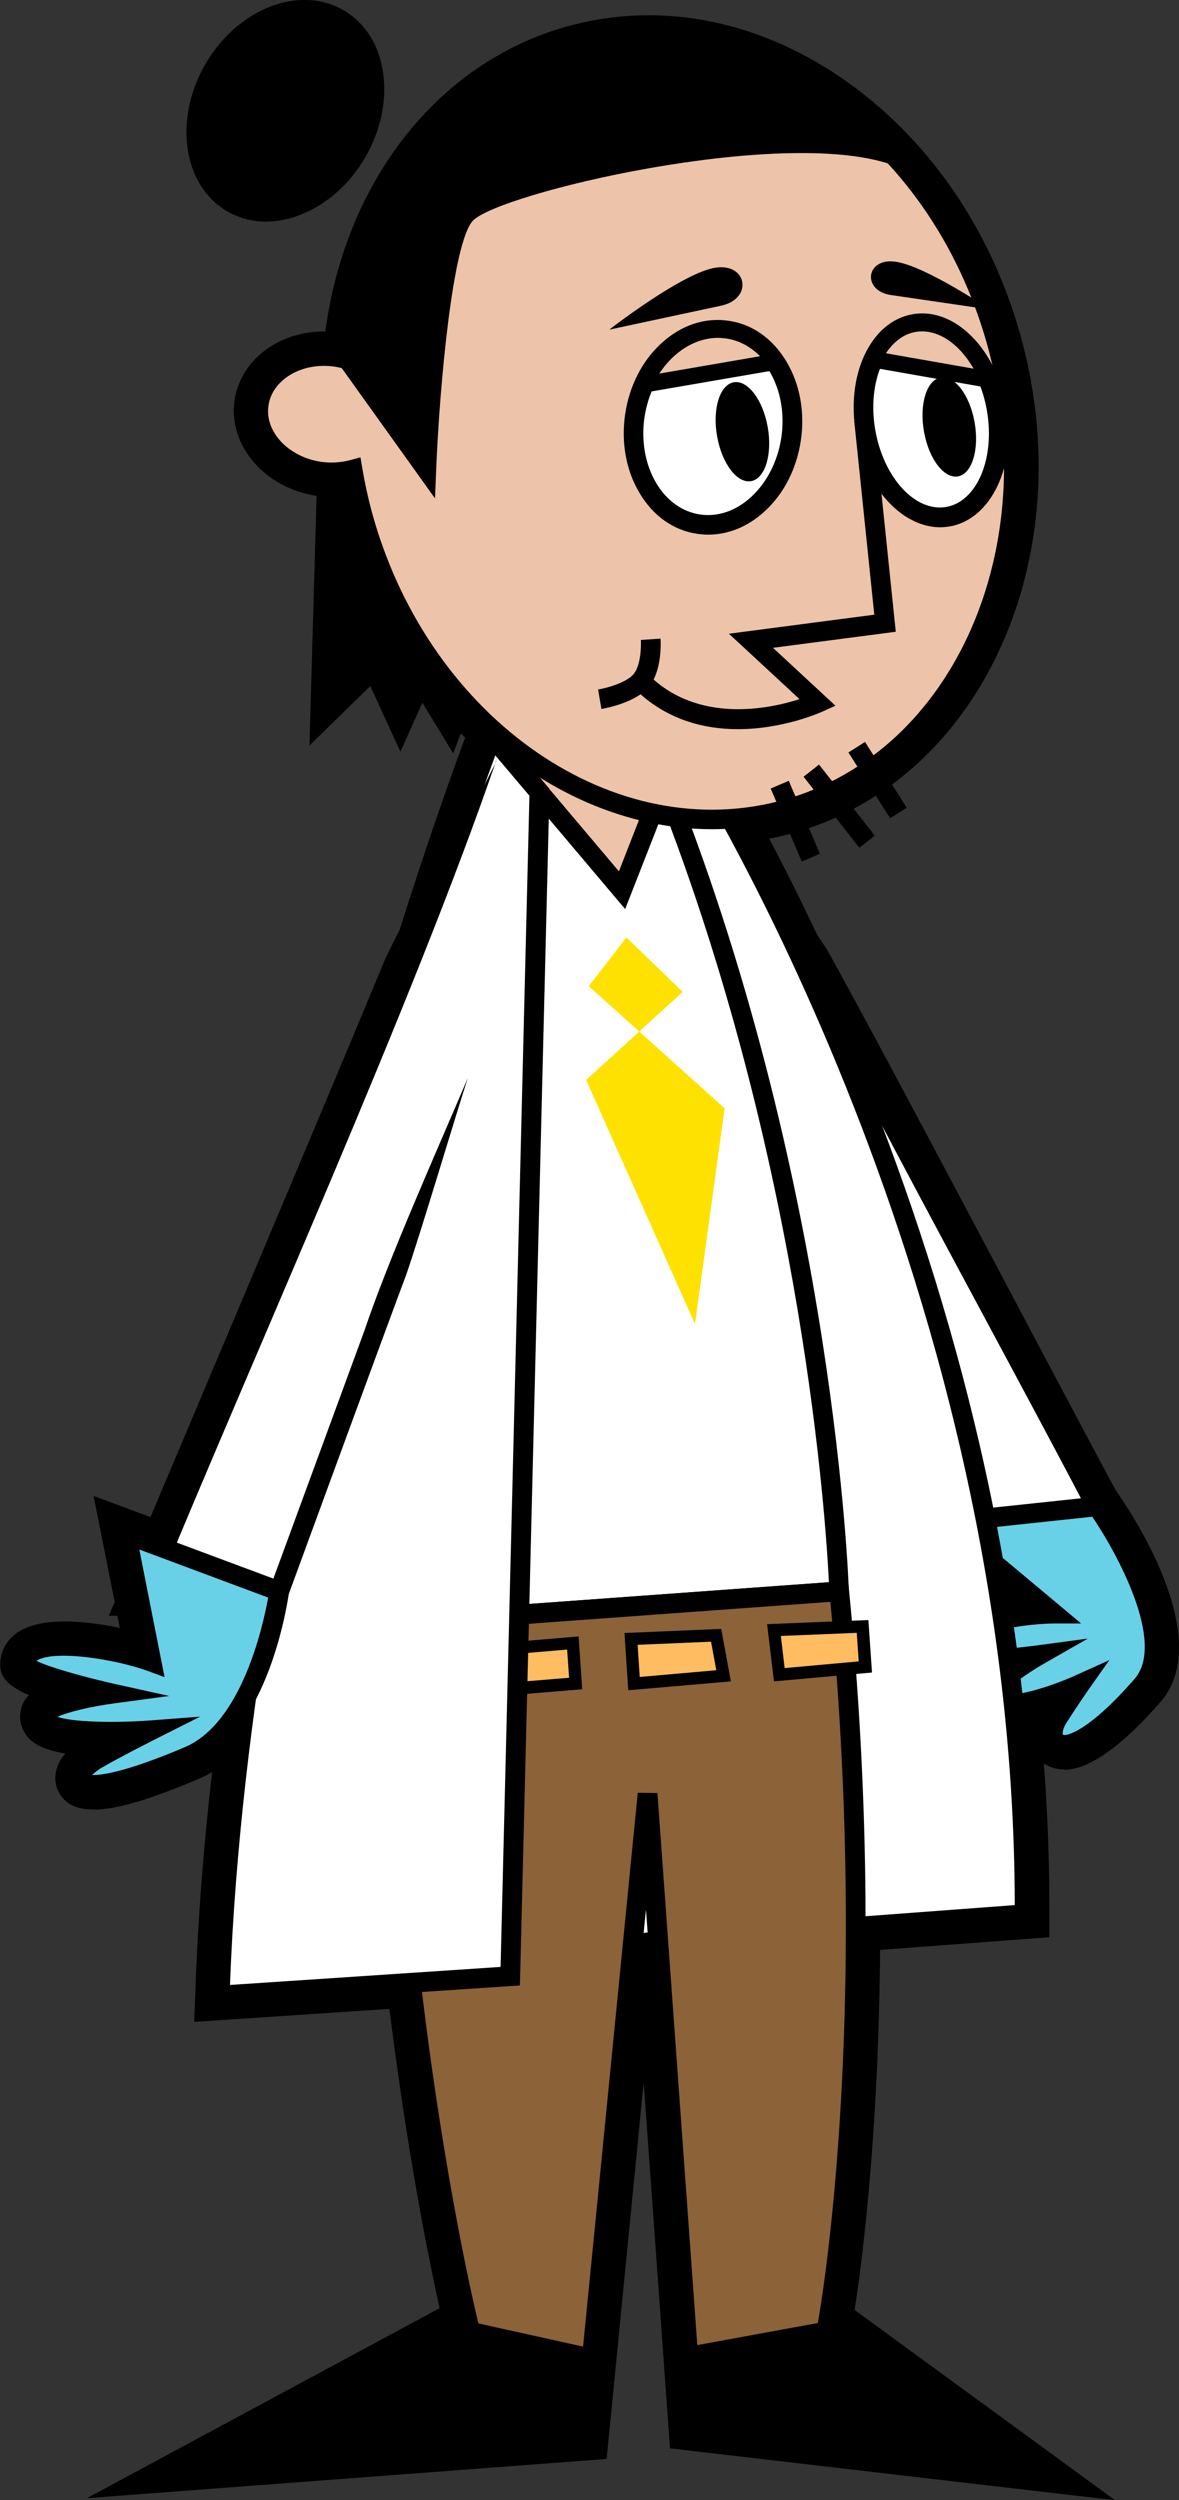 <?xml version="1.0" encoding="UTF-8"?><svg id="Livello_2" xmlns="http://www.w3.org/2000/svg" viewBox="0 0 71.93 152.44"><rect x="0" y="0" width="71.93" height="152.44" fill="#333333" stroke="none"/><defs><style>.cls-1{fill:#68d1e7;}.cls-2{fill:#fff;}.cls-3{fill:#ffe100;}.cls-4{fill:#edc4a9;}.cls-5{fill:#ffbc61;}.cls-6{fill:#8c6239;}</style></defs><g id="us"><g id="ric"><g id="ric-2"><g><path d="m29.62,59.48l-.83-18.67,13.24-1.3,1.04,16.91-13.46,3.07Zm2.3-15.97l.54,12.24,7.47-1.7-.69-11.26-7.32.72Z"/><g id="yougIdle"><path d="m43.25,47.45c2.49,3.42,4.84,6.92,7.19,10.42,4.1,7.38,13.64,25.6,17.78,33.28,0,0,.8,1.51.8,1.51l-1.6.6c-.97.39-7.88,2.96-8.66,3.26,0,0-.55-1.35-.55-1.35l-8.66-21.07c-1.19-3.13-3.29-7.42-4.14-10.61-1.09-3.66-2.15-7.33-3.12-11.03,2.75,5.02,5.83,9.89,7.88,15.24,1.39,3.38,9.26,22.54,10.82,26.34,0,0-1.92-.83-1.92-.83,0,0,7.3-2.75,7.3-2.75,0,0-.8,2.11-.8,2.11-4.13-7.82-13.78-25.72-17.69-33.33-1.59-3.9-3.18-7.81-4.64-11.78h0Z"/><path d="m64.91,107.89c-.49,0-.94-.15-1.33-.44-.66-.5-.94-1.29-.82-2.15-1.73.32-2.9-.01-3.49-.98-.26-.42-.33-.93-.2-1.42,0-.04.02-.07.03-.11h-.04c-2.27,0-2.55-.54-2.82-1.07-.37-.72-.34-1.53.07-2.21.72-1.18,2.61-1.83,4.37-2.18l-6.7-5.6,13.67-1.45.51.72c.63.89,6.08,8.84,2.64,12.78-2.41,2.75-4.38,4.13-5.89,4.13Zm3.97-6.81l-1.01,1.44c.21-.22.43-.47.66-.73.17-.19.28-.43.34-.71Zm-.67-1.2l-.83.47,1.05-.47h-.22Zm.13-.08l.09.07.46-.21c0-.05-.02-.11-.03-.17l-.52.3Zm-7-5.85l5.89,4.92,1.45-.2c-.47-1.7-1.47-3.68-2.48-5.24l-4.86.51Z"/><path d="m24.32,121.08l-.22-2.99,36.91-2.76c-.34-38.3-20.44-69.31-20.64-69.62l2.51-1.65c.21.32,21.29,32.79,21.14,72.67v1.39s-39.69,2.97-39.69,2.97Z"/><path d="m22.04,100.64l-.02-1.59c-.01-.92-.34-22.61.7-30.31.8-5.93,5.64-23.52,5.85-24.26l.76-2.74,8.14,9.64,1.43-3.65h0l1.33-3.39,2.79,1.09-.9,2.3c9.78,25,10.57,49.01,10.57,49.25l.04,1.43-30.69,2.23Zm8.67-52.61c-1.42,5.29-4.43,16.75-5.02,21.11-.85,6.3-.75,23.04-.69,28.27l24.62-1.79c-.32-5.2-1.9-23.83-9.13-43.73l-2.06,5.27-7.72-9.13Z"/><g><path d="m68,152.44l-27.12-3.16-1.61-22.3-2.26,22.94-31.68,2.39,21.49-11.57c-.97-4.36-4.32-20.74-4.79-41.69l-.03-1.43,30.55-2.22.14,1.46c2.28,23.24.08,39.95-.55,43.99l15.86,11.58Zm-42.94-52.02c.68,23.34,4.89,40.57,4.93,40.75l.28,1.13-11.08,5.96,15.08-1.14,3.74-37.91,2.99.04,2.69,37.33,13.33,1.55-8.16-5.96.17-.93c.03-.17,3.12-17.22.8-42.63l-24.78,1.8Z"/><g><polygon points="27.92 104.75 27.72 99.29 36.34 98.56 36.71 104.03 27.92 104.75"/><polygon points="37.29 104.28 36.9 98.5 44.93 98.16 45.92 103.53 37.29 104.28"/><polygon points="46.23 103.74 45.54 97.95 54.03 97.61 54.39 103 46.23 103.74"/><polygon points="20.49 105.5 19.8 99.72 28.29 99.37 28.65 104.76 20.49 105.5"/></g><path d="m5.32,152.32l22.99-12.37,9.47,2.1-.78,7.88-31.68,2.39Zm23.43-9.2l-9.57,5.15,15.08-1.14.27-2.73-5.78-1.28Z"/><path d="m68,152.44l-27.12-3.16-.53-7.41,10.53-1.93,17.13,12.5Zm-24.31-5.85l13.33,1.55-6.88-5.02-6.62,1.22.16,2.25Z"/></g><path d="m43.17,86.14l-9.22-20.67,2.81-2.56-2.89-2.59,4.19-5.4,5.78,5.6-2.61,2.38,4.57,4.11-2.63,19.14Zm-5.6-19.91l4.06,9.09.98-7.16-3.61-3.24-1.43,1.3Zm.39-6.28l1.03.93.47-.43-1.08-1.05-.42.55Z"/><path d="m11.85,123.28l.06-1.66c1.24-36.93,16.55-76.88,16.71-77.28l.91-2.36,4.9,5.8v.57s-1.83,73.55-1.83,73.55l-20.74,1.38ZM30.53,47.82c-3.22,8.95-14.18,41.46-15.56,72.25l14.69-.98,1.74-70.25-.87-1.03Z"/><path d="m30.27,46.39c-1.21,4.36-2.37,9.01-3.93,13.25-3.66,8.46-12.32,29.19-16.05,37.96,0,0-1.38-2.08-1.38-2.08h8.12l-1.41.98c1.09-3.01,6.24-16.83,7.16-19.57,1.77-3.8,3.77-7.5,5.75-11.21-.89,4.11-1.76,8.22-2.88,12.27-1.05,2.62-6.13,16.64-7.22,19.55,0,0-.36.98-.36.98h-1.05c-1.63,0-8.89,0-10.38,0,0,0,.88-2.08.88-2.08,3.75-8.9,12.42-29.35,15.99-37.99,1.95-4.08,4.47-8.15,6.75-12.06h0Z"/><path d="m5.69,110.33c-1.09,0-1.77-.37-2.13-1.11-.3-.6-.29-1.47.42-2.3-1.01-.17-1.73-.46-2.15-.86-.41-.4-.62-.92-.6-1.46.02-.42.13-.84.54-1.24-1.55-.66-1.84-1.31-1.74-2.15.09-.73.5-1.35,1.16-1.75,1.45-.89,4.11-.62,6.12-.2l-1.6-8.05,12.97,4.83-.16,1.19c-.12.92-1.34,9.09-6.41,11.24-2.94,1.25-5.01,1.87-6.41,1.87Zm5.34-7.69l2.42.54c.96-1.65,1.57-3.71,1.88-5.19l-5.64-2.1,1.34,6.75Z"/></g></g><g><path d="m27.64,45.92l-1.87-3.07-1.34,2.98-1.84-4-3.71,3.63.67-23.51,10.68,17.38-2.58,6.59Zm-4.1-9.22l.87,1.88.78-1.73-2.92-4.76-.17,6.03,1.45-1.42Z"/><path d="m43.45,51.46c-9.84,0-19.4-7.8-22.69-19.37-.17-.58-.32-1.18-.45-1.79-.33.01-.68-.02-1.01-.07-3.15-.47-5.39-3.08-4.99-5.82.2-1.37,1.04-2.59,2.31-3.35.93-.56,2.02-.85,3.16-.85.02,0,.05,0,.07,0,1.22-9.15,6.84-16.35,14.65-18.57,5.59-1.59,11.56-.49,16.82,3.1,5.17,3.53,9.05,9.06,10.9,15.57h0c3.85,13.55-2.31,27.21-13.75,30.46-1.67.47-3.35.7-5.03.7Zm-20.73-24.7l.28,1.62c.17,1,.39,1.98.65,2.89,3.4,11.96,14.17,19.4,24.01,16.61,9.84-2.8,15.08-14.8,11.68-26.76-1.66-5.84-5.11-10.78-9.7-13.92-4.51-3.08-9.59-4.03-14.31-2.69-7.03,2-11.99,8.87-12.64,17.5l-.14,1.83-1.76-.5c-.15-.04-.3-.09-.46-.11-.77-.12-1.56.02-2.15.38-.29.18-.8.57-.9,1.22-.16,1.09.96,2.2,2.46,2.42.46.07.93.04,1.4-.08l1.58-.42Z"/></g></g><g><g><polygon class="cls-4" points="30.36 42.16 31.04 57.61 41.5 55.23 40.64 41.14 30.36 42.16"/><path d="m30.47,58.36l-.74-16.75,11.46-1.13.94,15.22-11.66,2.66Zm.51-15.66l.63,14.17,9.26-2.11-.8-12.96-9.09.89Z"/></g><g id="yougIdle-2"><g><polyline class="cls-2" points="43.25 47.45 66.9 91.86 59.6 94.61 42.28 52.46"/><path d="m43.25,47.45c7.7,12.36,17.15,31.15,24.18,44.13,0,0,.32.6.32.6l-.64.24s-7.3,2.75-7.3,2.75l-.55.21-.22-.54c-5.04-12.42-12.58-29.83-16.76-42.38,3.22,6.74,6.47,13.87,9.21,20.85,0,0,8.66,21.07,8.66,21.07l-.77-.33,7.3-2.75s-.32.84-.32.84c-6.89-13.14-17.11-31.34-23.12-44.69h0Z"/></g><g><path class="cls-1" d="m66.94,91.84s5.5,7.77,2.73,10.93c-4.71,5.38-6.15,3.58-5.11,1.96.73-1.14,1.4-2.1,1.4-2.1,0,0-4.67,2.12-5.41.9-.46-.76,2.84-2.64,2.84-2.64,0,0-5.49.74-5.81.12-.86-1.67,4.4-2.62,6.73-2.63l-6.65-5.56,9.28-.98Z"/><path d="m64.92,106.98c-.31,0-.57-.08-.8-.25-.62-.47-.64-1.42-.06-2.32.11-.17.21-.33.32-.49-1.68.58-3.69.99-4.33-.07-.09-.15-.18-.4-.1-.73.11-.43.55-.9,1.08-1.34-3.56.31-3.83-.21-3.97-.48-.23-.44-.21-.92.04-1.33.75-1.24,3.68-1.85,5.69-2.07l-6.59-5.51,11.03-1.17.2.29c.24.33,5.74,8.19,2.69,11.67-2.19,2.5-3.99,3.82-5.2,3.82Zm2.79-5.8l-1.26,1.79s-.67.95-1.39,2.08c-.25.39-.24.67-.21.73.19.09,1.54-.17,4.36-3.4,1.93-2.2-1.04-7.64-2.57-9.9l-7.51.8,6.83,5.71h-1.65c-2.29.01-5.71.79-6.2,1.6,0,.01-.01.03-.02.04.7.15,3.16-.04,5.22-.31l3.06-.41-2.68,1.53c-1.13.65-2.22,1.46-2.51,1.87.52.17,2.49-.27,4.54-1.2l1.99-.9Z"/></g><g><path class="cls-2" d="m41.62,44.88s21.04,31.96,20.89,71.84l-38.31,2.86"/><path d="m24.25,120.18l-.09-1.2,37.75-2.82c-.05-38.99-20.58-70.63-20.79-70.95l1-.66c.21.32,21.14,32.56,20.99,72.17v.55s-38.86,2.9-38.86,2.9Z"/></g><g><path class="cls-2" d="m23.52,99.03l27.67-2.01s-.68-24.05-10.69-49.29l1.11-2.85-3.67,9.39-7.93-9.39s-5.01,18.17-5.81,24.07c-1.03,7.67-.69,30.08-.69,30.08Z"/><path d="m22.93,99.68v-.63c-.02-.92-.35-22.54.68-30.17.79-5.87,5.62-23.4,5.83-24.14l.3-1.1,8.02,9.49,3.3-8.45,1.12.44-1.03,2.62c9.84,24.98,10.63,49.04,10.64,49.28l.02.57-28.88,2.1Zm7.36-53.54c-1.09,4.02-4.82,17.93-5.49,22.89-.92,6.82-.74,25.66-.69,29.36l26.46-1.92c-.18-3.72-1.56-24.89-10.06-47.09l-2.37,6.05-7.85-9.29Z"/></g><g><g><path class="cls-6" d="m51.19,97.02c2.62,26.77-.68,44.51-.68,44.51l12,8.76-20.23-2.35-2.78-38.57-3.87,39.16-23.38,1.77,16.28-8.76s-4.46-17.96-5.01-42.5l27.67-2.01Z"/><path d="m64.71,151.15l-22.99-2.67-2.31-32.06-3.22,32.67-26.7,2.02,18.36-9.88c-.69-2.96-4.42-19.99-4.92-42.18v-.57s28.81-2.09,28.81-2.09l.06.58c2.4,24.44-.18,41.59-.63,44.3l13.54,9.89Zm-40.57-51.56c.6,23.89,4.94,41.62,4.98,41.8l.11.45-14.2,7.64,20.06-1.51,3.82-38.66,1.2.02,2.75,38.08,17.47,2.03-10.47-7.64.07-.37c.03-.17,3.21-17.71.73-43.76l-26.52,1.93Z"/></g><g><g><polygon class="cls-5" points="29.27 100.66 34.95 100.18 35.12 102.65 29.36 103.13 29.27 100.66"/><path d="m29,103.53l-.12-3.21,6.42-.54.22,3.22-6.52.54Zm.66-2.53l.06,1.71,5-.41-.12-1.72-4.94.42Z"/></g><g><polygon class="cls-5" points="38.5 99.93 43.69 99.71 44.15 102.18 38.68 102.66 38.5 99.93"/><path d="m38.33,103.06l-.23-3.49,5.9-.25.59,3.2-6.26.54Zm.57-2.77l.13,1.96,4.67-.41-.32-1.74-4.48.19Z"/></g><g><polygon class="cls-5" points="47.22 99.39 52.63 99.17 52.8 101.63 47.55 102.11 47.22 99.39"/><path d="m47.22,102.52l-.42-3.49,6.18-.25.22,3.2-5.98.54Zm.42-2.77l.23,1.96,4.52-.41-.12-1.74-4.64.19Z"/></g><g><polygon class="cls-5" points="21.48 101.15 26.89 100.93 27.05 103.4 21.8 103.88 21.48 101.15"/><path d="m21.47,104.28l-.42-3.49,6.18-.25.22,3.2-5.98.54Zm.42-2.77l.23,1.96,4.52-.41-.12-1.74-4.64.19Z"/></g></g><g><polygon points="28.62 142.16 35.51 143.69 35.09 147.97 15.03 149.48 28.62 142.16"/><path d="m28.71,142.8l6.15,1.36-.32,3.24-16.74,1.26,10.91-5.87m-.18-1.27l-16.28,8.76,23.38-1.77.52-5.3-7.63-1.69h0Z"/></g><g><polygon points="42.85 147.4 42.57 143.6 50.36 142.17 60.31 149.43 42.85 147.4"/><path d="m50.22,142.8l7.9,5.77-14.71-1.71-.2-2.77,7.01-1.29m.29-1.27l-8.57,1.57.35,4.83,20.23,2.35-12-8.76h0Z"/></g></g><polygon class="cls-3" points="38.22 57.16 41.65 60.48 35.76 65.85 42.4 80.73 44.21 67.58 35.92 60.13 38.22 57.16"/><g><path class="cls-2" d="m30.01,44.88s-15.37,39.68-16.61,76.79l17.72-1.18,1.78-72.18-2.9-3.43Z"/><path d="m12.78,122.31l.02-.66c1.23-36.78,16.49-76.59,16.65-76.99l.37-.94,3.7,4.38v.23s-1.8,72.73-1.8,72.73l-18.93,1.26ZM30.22,46.05c-2.3,6.22-14.92,41.75-16.19,74.98l16.51-1.1,1.76-71.41-2.09-2.47Z"/></g><g><polyline class="cls-2" points="30.27 46.39 8.91 97.02 17.02 97.02 28.53 65.72"/><path d="m30.27,46.39c-5.07,14.76-14.8,36.25-20.81,50.87,0,0-.55-.83-.55-.83h8.12l-.56.39,5.75-15.65c1.52-4.51,4.44-11.01,6.32-15.44-.91,2.83-2.81,9.24-3.74,11.95-.95,2.52-6.16,16.72-7.2,19.56,0,0-.14.39-.14.39h-.42c-.45.01-8.84-.01-9.02,0,0,0,.35-.83.35-.83,6.32-14.57,14.84-36.4,21.92-50.4h0Z"/></g><g><path class="cls-1" d="m17.02,97.02s-1.09,8.18-5.51,10.06c-7.53,3.2-7.48,1.24-5.55.15,1.35-.77,3.28-1.74,3.28-1.74,0,0-6.57.5-6.52-.84.03-.83,4.17-1.39,4.17-1.39,0,0-5.46-1.21-5.38-1.88.21-1.78,5.59-.84,7.73-.05l-1.55-7.79,9.33,3.48Z"/><path d="m5.7,109.44c-.86,0-1.18-.3-1.33-.62-.32-.65.19-1.48,1.3-2.11.29-.17.62-.34.94-.52-1.67,0-3.51-.17-4.15-.78-.29-.28-.33-.58-.33-.78,0-.25.04-.87,1.98-1.43-3.31-.93-3.24-1.49-3.19-1.89.04-.32.2-.76.73-1.09,1.42-.87,4.81-.31,6.81.24l-1.56-7.85,10.79,4.02-.06.47c-.05.35-1.18,8.54-5.87,10.53-3.22,1.37-5.02,1.8-6.05,1.8Zm-.08-1.21c.52.02,2.01-.15,5.66-1.7,3.47-1.48,4.77-7.4,5.08-9.12l-7.86-2.93,1.54,7.78-1.01-.37c-1.92-.71-5.68-1.31-6.76-.65-.01,0-.03.02-.04.03.74.38,2.91.99,4.79,1.41l3.3.73-3.35.45c-1.43.19-2.87.54-3.46.82.8.3,3.24.4,5.68.22l3.02-.23-2.7,1.36s-1.93.97-3.25,1.72c-.3.17-.51.35-.64.48Z"/></g></g></g><g><g><polygon points="20.9 27.01 20.49 41.78 23.06 39.26 24.42 42.2 25.57 39.63 27.35 42.55 28.56 39.47 20.9 27.01"/><path d="m27.47,43.9l-1.81-2.98-1.23,2.73-1.55-3.37-3.03,2.97.52-18.27,8.86,14.43-1.76,4.49Zm-1.97-5.55l1.74,2.86.66-1.68-6.44-10.49-.32,11.27,2.13-2.08,1.16,2.52,1.08-2.4Z"/></g><g><path class="cls-4" d="m60.78,20.71C57.15,7.94,45.57.04,34.92,3.07c-7.89,2.24-13.05,9.85-13.73,18.83-.21-.06-.42-.12-.64-.15-2.34-.35-4.47.94-4.75,2.87s1.38,3.78,3.72,4.12c.7.1,1.38.05,2-.12.17,1.01.4,2.03.69,3.05,3.63,12.77,15.21,20.67,25.87,17.64,10.65-3.03,16.35-15.84,12.71-28.61Z"/><path d="m43.44,50.56c-9.45,0-18.64-7.54-21.82-18.72-.23-.8-.43-1.64-.59-2.51-.54.08-1.07.08-1.6,0-2.66-.39-4.56-2.55-4.23-4.8.17-1.11.84-2.08,1.89-2.71,1.02-.61,2.27-.85,3.54-.66,0,0,0,0,.01,0,.93-9.2,6.41-16.48,14.1-18.67,5.33-1.51,11.03-.46,16.07,2.97,5,3.41,8.74,8.76,10.54,15.08h0c3.72,13.07-2.17,26.24-13.13,29.35-1.58.45-3.19.67-4.79.67Zm-21.45-22.68l.11.65c.18,1.04.4,2.04.67,2.99,3.54,12.43,14.8,20.16,25.12,17.23,10.32-2.93,15.83-15.44,12.3-27.87h0c-1.72-6.04-5.29-11.16-10.06-14.41-4.74-3.23-10.08-4.23-15.06-2.81-7.4,2.1-12.62,9.29-13.29,18.3l-.06.73-.71-.2c-.18-.05-.37-.1-.56-.13-1-.15-1.97.03-2.75.5-.74.45-1.21,1.11-1.32,1.86-.24,1.6,1.21,3.14,3.21,3.44.58.08,1.17.05,1.76-.1l.63-.17Z"/></g><g><path d="m21.19,21.9l4.82,6.72s.54-13.55,2.38-15.56,19.4-5.9,26.14-3.62c0,0-3.13-4.94-8.43-6.41-7.63-2.11-23.53-1.53-24.91,18.86Z"/><path d="m26.54,30.39l-5.96-8.32v-.22c.55-7.85,3.23-13.55,8-16.92,5.51-3.91,12.75-3.84,17.68-2.47,5.46,1.51,8.64,6.46,8.78,6.67l.91,1.44-1.61-.55c-6.77-2.3-23.96,1.77-25.5,3.45-1.23,1.35-2.02,10.02-2.23,15.18l-.07,1.74Zm-4.73-8.67l3.69,5.15c.22-3.85.87-12.49,2.46-14.21,1.94-2.12,17.27-5.59,25.07-4.2-1.28-1.52-3.75-3.92-7.08-4.84-4.67-1.29-11.5-1.37-16.67,2.3-4.41,3.13-6.93,8.45-7.47,15.81Z"/></g><g><ellipse cx="17.41" cy="6.76" rx="6.48" ry="5.05" transform="translate(2.85 18.46) rotate(-60)"/><path d="m16.23,13.51c-.83,0-1.63-.2-2.36-.62-2.7-1.56-3.3-5.58-1.35-8.96.93-1.62,2.31-2.85,3.87-3.49,1.61-.65,3.23-.59,4.56.18,1.33.77,2.2,2.14,2.43,3.87.23,1.67-.16,3.48-1.09,5.09h0c-1.43,2.47-3.83,3.93-6.07,3.93Zm2.35-12.31c-.56,0-1.15.12-1.74.36-1.31.53-2.48,1.59-3.28,2.98-1.62,2.81-1.22,6.09.91,7.32,2.13,1.23,5.17-.07,6.79-2.87h0c.8-1.38,1.13-2.92.94-4.33-.19-1.35-.84-2.41-1.85-2.99-.53-.31-1.14-.46-1.77-.46Z"/></g><g><g><g><path class="cls-4" d="m39.1,41.52c4.27,4.29,10.81,1.33,10.81,1.33l-4.09-3.79,8.18-1.07-1.28-12.36"/><path d="m45.02,44.46c-2.06,0-4.4-.56-6.35-2.51l.85-.85c3.04,3.06,7.41,2.12,9.26,1.53l-4.31-3.99,8.87-1.16-1.22-11.78,1.19-.12,1.34,12.94-7.49.98,3.81,3.53-.82.37c-.16.07-2.4,1.06-5.13,1.06Z"/></g><g><path class="cls-4" d="m36.59,42.63s1.79-.3,2.5-1.11.61-2.54.61-2.54"/><path d="m36.69,43.22l-.2-1.18c.61-.1,1.74-.44,2.15-.92.46-.52.48-1.72.46-2.1l1.2-.08c.01.2.11,2-.75,2.98-.83.95-2.65,1.27-2.86,1.31Z"/></g></g><g><g><ellipse class="cls-2" cx="43.5" cy="26.05" rx="5.97" ry="4.82" transform="translate(11.37 65.28) rotate(-81.6)"/><path d="m43.21,32.6c-.22,0-.45-.02-.67-.05-1.46-.21-2.72-1.11-3.54-2.52-.81-1.37-1.11-3.06-.86-4.77.25-1.71,1.03-3.25,2.2-4.32,1.2-1.11,2.66-1.6,4.12-1.38,1.46.21,2.71,1.11,3.54,2.52.81,1.37,1.11,3.06.86,4.77-.25,1.71-1.03,3.25-2.2,4.32-1.02.94-2.22,1.43-3.45,1.43Zm.58-11.89c-.93,0-1.85.39-2.64,1.12-.96.89-1.61,2.17-1.83,3.61-.21,1.44.04,2.86.7,3.99.64,1.09,1.6,1.78,2.69,1.94,1.09.16,2.2-.22,3.13-1.08.96-.89,1.61-2.17,1.83-3.62.21-1.44-.04-2.86-.7-3.99-.64-1.09-1.6-1.78-2.69-1.94-.16-.02-.33-.04-.49-.04Z"/></g><g><path class="cls-4" d="m39.28,23.45l8.01-1.38c-.7-1.03-1.72-1.75-2.92-1.93-2.09-.31-4.1,1.09-5.09,3.31Z"/><path d="m38.45,24.1l.38-.86c1.11-2.48,3.37-3.92,5.62-3.6,1.29.19,2.45.95,3.26,2.14l.44.64-9.7,1.67Zm5.36-3.5c-1.37,0-2.7.82-3.59,2.18l6.15-1.06c-.58-.59-1.3-.97-2.06-1.08-.17-.02-.33-.04-.5-.04Z"/></g><ellipse cx="45.29" cy="26.32" rx="1.57" ry="3.06" transform="translate(-3.85 8.19) rotate(-9.91)"/></g><g><g><ellipse class="cls-2" cx="56.8" cy="25.63" rx="4.06" ry="5.97" transform="translate(-3.56 10.16) rotate(-9.91)"/><path d="m57.36,32.15c-2.33,0-4.57-2.42-5.14-5.72-.29-1.69-.12-3.36.49-4.71.65-1.43,1.7-2.34,2.97-2.56,2.54-.45,5.1,2.1,5.72,5.67h0c.62,3.57-.93,6.83-3.46,7.27-.19.03-.38.05-.58.05Zm-1.09-11.84c-.13,0-.26.01-.39.03-.87.15-1.61.82-2.08,1.87-.51,1.13-.65,2.56-.4,4.01.51,2.92,2.45,5.02,4.33,4.69,1.88-.33,2.99-2.97,2.48-5.88h0c-.47-2.71-2.19-4.73-3.94-4.73Z"/></g><g><path class="cls-4" d="m53.28,21.91l7.01,1.23c-.93-2.26-2.73-3.7-4.51-3.39-1.09.19-1.96,1-2.5,2.16Z"/><path d="m61.09,23.79l-8.54-1.5.28-.59c.63-1.36,1.65-2.23,2.87-2.44,1.97-.35,4,1.14,5.06,3.69l.35.84Zm-7.04-2.25l5.35.94c-.91-1.58-2.25-2.46-3.54-2.24-.71.12-1.33.58-1.81,1.3Z"/></g><ellipse cx="57.92" cy="26.03" rx="1.57" ry="3.06" transform="translate(-3.62 10.36) rotate(-9.91)"/></g><path d="m37.17,20.1s4.8-1.03,6.82-1.46,1.58-2.73-.49-2.29-6.33,3.75-6.33,3.75Z"/><path d="m60.42,18.88s-4.26-.63-6.06-.89-1.54-2.31.3-2.03,5.76,2.93,5.76,2.93Z"/><g><rect x="47.92" y="47.65" width="1.2" height="4.84" transform="translate(-15.75 23.04) rotate(-23.09)"/><rect x="52.94" y="45.19" width="1.2" height="4.75" transform="translate(-17.15 36.08) rotate(-32.39)"/><rect x="50.6" y="46.4" width="1.2" height="5.51" transform="translate(-19.43 42.14) rotate(-38.16)"/></g></g></g></g></g></svg>